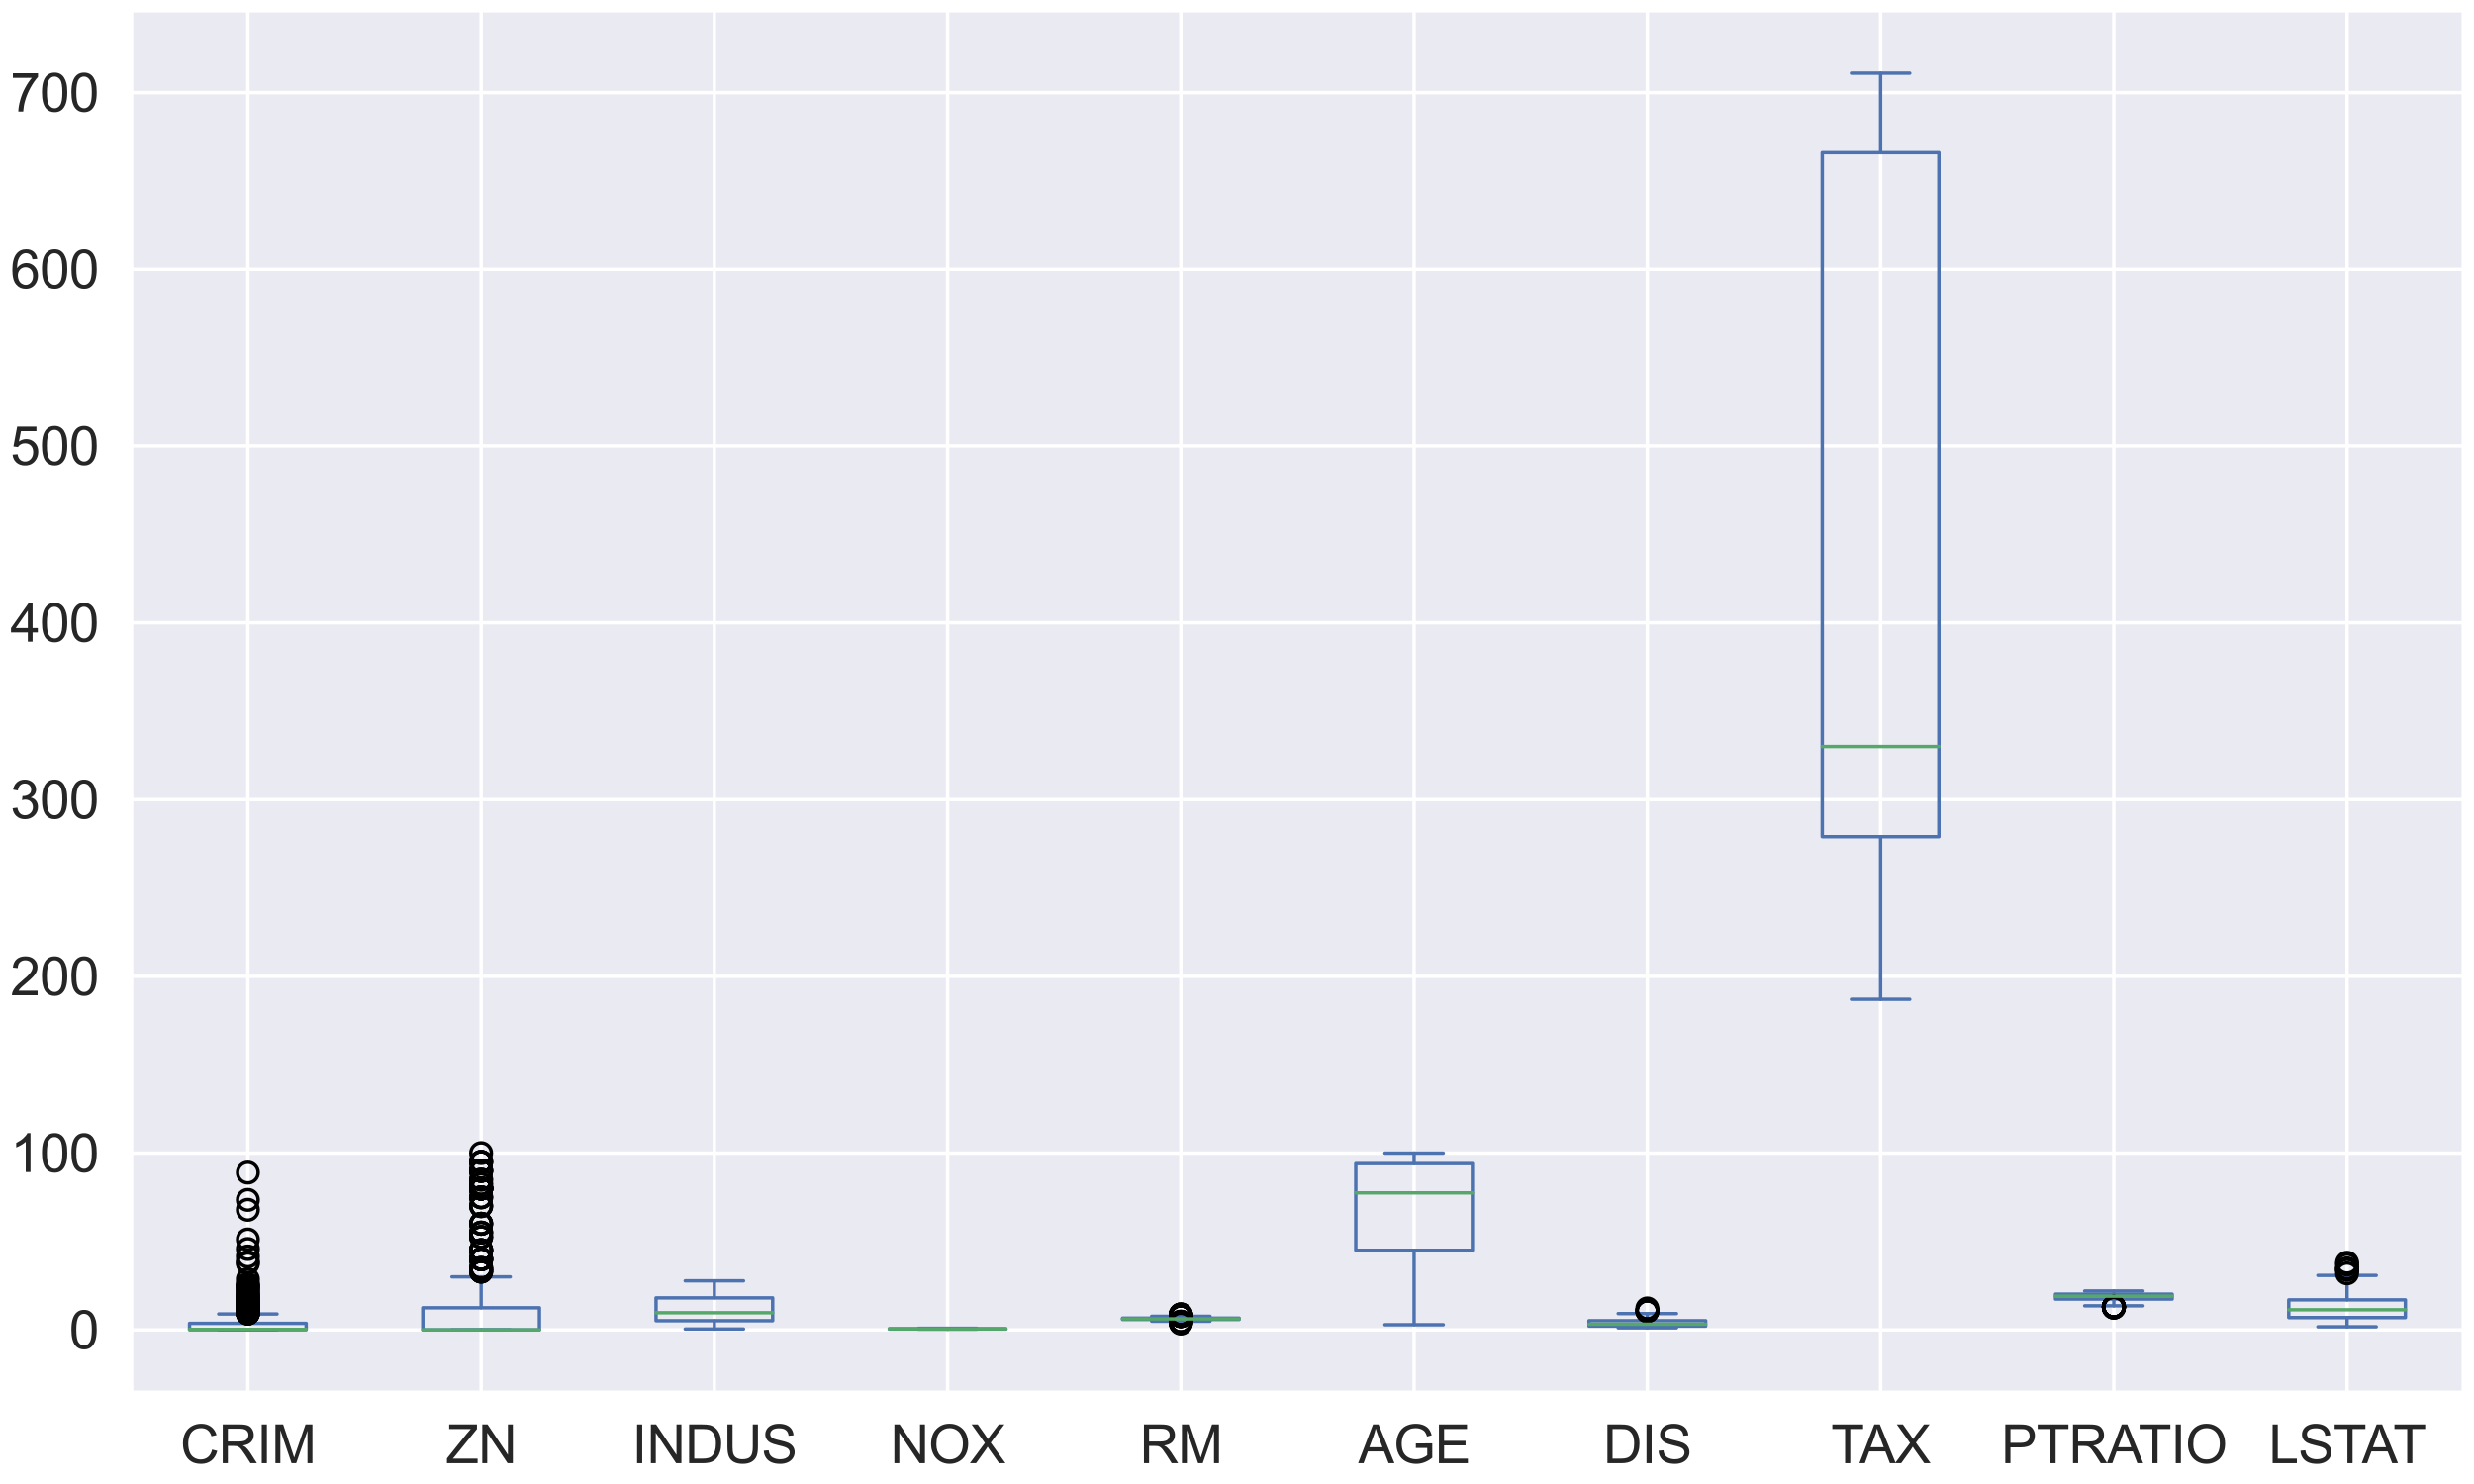 <?xml version="1.0" encoding="utf-8" standalone="no"?>
<!DOCTYPE svg PUBLIC "-//W3C//DTD SVG 1.1//EN"
  "http://www.w3.org/Graphics/SVG/1.1/DTD/svg11.dtd">
<svg height="432pt" version="1.1" viewBox="0 0 720 432" width="720pt" xmlns="http://www.w3.org/2000/svg" xmlns:xlink="http://www.w3.org/1999/xlink">
 <defs>
  <style type="text/css">*{stroke-linecap:butt;stroke-linejoin:round;}</style>
 </defs>
 <g id="figure_1">
  <g id="patch_1">
   <path d="M 0 432 
L 720 432 
L 720 0 
L 0 0 
z
" style="fill:#ffffff;"/>
  </g>
  <g id="axes_1">
   <g id="patch_2">
    <path d="M 38.192 405.416 
L 717 405.416 
L 717 3 
L 38.192 3 
z
" style="fill:#eaeaf2;"/>
   </g>
   <g id="matplotlib.axis_1">
    <g id="xtick_1">
     <g id="line2d_1">
      <path clip-path="url(#p08b1f5f1b5)" d="M 72.132 405.416 
L 72.132 3 
" style="fill:none;stroke:#ffffff;stroke-linecap:round;"/>
     </g>
     <g id="text_1">
      <!-- CRIM -->
      <g style="fill:#262626;" transform="translate(52.457 425.939)scale(0.154 -0.154)">
       <defs>
        <path d="M 3763 1606 
L 4369 1453 
Q 4178 706 3683 314 
Q 3188 -78 2472 -78 
Q 1731 -78 1267 223 
Q 803 525 561 1097 
Q 319 1669 319 2325 
Q 319 3041 592 3573 
Q 866 4106 1370 4382 
Q 1875 4659 2481 4659 
Q 3169 4659 3637 4309 
Q 4106 3959 4291 3325 
L 3694 3184 
Q 3534 3684 3231 3912 
Q 2928 4141 2469 4141 
Q 1941 4141 1586 3887 
Q 1231 3634 1087 3207 
Q 944 2781 944 2328 
Q 944 1744 1114 1308 
Q 1284 872 1643 656 
Q 2003 441 2422 441 
Q 2931 441 3284 734 
Q 3638 1028 3763 1606 
z
" id="ArialMT-43" transform="scale(0.016)"/>
        <path d="M 503 0 
L 503 4581 
L 2534 4581 
Q 3147 4581 3465 4457 
Q 3784 4334 3975 4021 
Q 4166 3709 4166 3331 
Q 4166 2844 3850 2509 
Q 3534 2175 2875 2084 
Q 3116 1969 3241 1856 
Q 3506 1613 3744 1247 
L 4541 0 
L 3778 0 
L 3172 953 
Q 2906 1366 2734 1584 
Q 2563 1803 2427 1890 
Q 2291 1978 2150 2013 
Q 2047 2034 1813 2034 
L 1109 2034 
L 1109 0 
L 503 0 
z
M 1109 2559 
L 2413 2559 
Q 2828 2559 3062 2645 
Q 3297 2731 3419 2920 
Q 3541 3109 3541 3331 
Q 3541 3656 3305 3865 
Q 3069 4075 2559 4075 
L 1109 4075 
L 1109 2559 
z
" id="ArialMT-52" transform="scale(0.016)"/>
        <path d="M 597 0 
L 597 4581 
L 1203 4581 
L 1203 0 
L 597 0 
z
" id="ArialMT-49" transform="scale(0.016)"/>
        <path d="M 475 0 
L 475 4581 
L 1388 4581 
L 2472 1338 
Q 2622 884 2691 659 
Q 2769 909 2934 1394 
L 4031 4581 
L 4847 4581 
L 4847 0 
L 4263 0 
L 4263 3834 
L 2931 0 
L 2384 0 
L 1059 3900 
L 1059 0 
L 475 0 
z
" id="ArialMT-4d" transform="scale(0.016)"/>
       </defs>
       <use xlink:href="#ArialMT-43"/>
       <use x="72.217" xlink:href="#ArialMT-52"/>
       <use x="144.434" xlink:href="#ArialMT-49"/>
       <use x="172.217" xlink:href="#ArialMT-4d"/>
      </g>
     </g>
    </g>
    <g id="xtick_2">
     <g id="line2d_2">
      <path clip-path="url(#p08b1f5f1b5)" d="M 140.013 405.416 
L 140.013 3 
" style="fill:none;stroke:#ffffff;stroke-linecap:round;"/>
     </g>
     <g id="text_2">
      <!-- ZN -->
      <g style="fill:#262626;" transform="translate(129.749 425.939)scale(0.154 -0.154)">
       <defs>
        <path d="M 128 0 
L 128 563 
L 2475 3497 
Q 2725 3809 2950 4041 
L 394 4041 
L 394 4581 
L 3675 4581 
L 3675 4041 
L 1103 863 
L 825 541 
L 3750 541 
L 3750 0 
L 128 0 
z
" id="ArialMT-5a" transform="scale(0.016)"/>
        <path d="M 488 0 
L 488 4581 
L 1109 4581 
L 3516 984 
L 3516 4581 
L 4097 4581 
L 4097 0 
L 3475 0 
L 1069 3600 
L 1069 0 
L 488 0 
z
" id="ArialMT-4e" transform="scale(0.016)"/>
       </defs>
       <use xlink:href="#ArialMT-5a"/>
       <use x="61.084" xlink:href="#ArialMT-4e"/>
      </g>
     </g>
    </g>
    <g id="xtick_3">
     <g id="line2d_3">
      <path clip-path="url(#p08b1f5f1b5)" d="M 207.894 405.416 
L 207.894 3 
" style="fill:none;stroke:#ffffff;stroke-linecap:round;"/>
     </g>
     <g id="text_3">
      <!-- INDUS -->
      <g style="fill:#262626;" transform="translate(183.936 425.939)scale(0.154 -0.154)">
       <defs>
        <path d="M 494 0 
L 494 4581 
L 2072 4581 
Q 2606 4581 2888 4516 
Q 3281 4425 3559 4188 
Q 3922 3881 4101 3404 
Q 4281 2928 4281 2316 
Q 4281 1794 4159 1391 
Q 4038 988 3847 723 
Q 3656 459 3429 307 
Q 3203 156 2883 78 
Q 2563 0 2147 0 
L 494 0 
z
M 1100 541 
L 2078 541 
Q 2531 541 2789 625 
Q 3047 709 3200 863 
Q 3416 1078 3536 1442 
Q 3656 1806 3656 2325 
Q 3656 3044 3420 3430 
Q 3184 3816 2847 3947 
Q 2603 4041 2063 4041 
L 1100 4041 
L 1100 541 
z
" id="ArialMT-44" transform="scale(0.016)"/>
        <path d="M 3500 4581 
L 4106 4581 
L 4106 1934 
Q 4106 1244 3950 837 
Q 3794 431 3386 176 
Q 2978 -78 2316 -78 
Q 1672 -78 1262 144 
Q 853 366 678 786 
Q 503 1206 503 1934 
L 503 4581 
L 1109 4581 
L 1109 1938 
Q 1109 1341 1220 1058 
Q 1331 775 1601 622 
Q 1872 469 2263 469 
Q 2931 469 3215 772 
Q 3500 1075 3500 1938 
L 3500 4581 
z
" id="ArialMT-55" transform="scale(0.016)"/>
        <path d="M 288 1472 
L 859 1522 
Q 900 1178 1048 958 
Q 1197 738 1509 602 
Q 1822 466 2213 466 
Q 2559 466 2825 569 
Q 3091 672 3220 851 
Q 3350 1031 3350 1244 
Q 3350 1459 3225 1620 
Q 3100 1781 2813 1891 
Q 2628 1963 1997 2114 
Q 1366 2266 1113 2400 
Q 784 2572 623 2826 
Q 463 3081 463 3397 
Q 463 3744 659 4045 
Q 856 4347 1234 4503 
Q 1613 4659 2075 4659 
Q 2584 4659 2973 4495 
Q 3363 4331 3572 4012 
Q 3781 3694 3797 3291 
L 3216 3247 
Q 3169 3681 2898 3903 
Q 2628 4125 2100 4125 
Q 1550 4125 1298 3923 
Q 1047 3722 1047 3438 
Q 1047 3191 1225 3031 
Q 1400 2872 2139 2705 
Q 2878 2538 3153 2413 
Q 3553 2228 3743 1945 
Q 3934 1663 3934 1294 
Q 3934 928 3725 604 
Q 3516 281 3123 101 
Q 2731 -78 2241 -78 
Q 1619 -78 1198 103 
Q 778 284 539 648 
Q 300 1013 288 1472 
z
" id="ArialMT-53" transform="scale(0.016)"/>
       </defs>
       <use xlink:href="#ArialMT-49"/>
       <use x="27.783" xlink:href="#ArialMT-4e"/>
       <use x="100" xlink:href="#ArialMT-44"/>
       <use x="172.217" xlink:href="#ArialMT-55"/>
       <use x="244.434" xlink:href="#ArialMT-53"/>
      </g>
     </g>
    </g>
    <g id="xtick_4">
     <g id="line2d_4">
      <path clip-path="url(#p08b1f5f1b5)" d="M 275.775 405.416 
L 275.775 3 
" style="fill:none;stroke:#ffffff;stroke-linecap:round;"/>
     </g>
     <g id="text_4">
      <!-- NOX -->
      <g style="fill:#262626;" transform="translate(259.088 425.939)scale(0.154 -0.154)">
       <defs>
        <path d="M 309 2231 
Q 309 3372 921 4017 
Q 1534 4663 2503 4663 
Q 3138 4663 3647 4359 
Q 4156 4056 4423 3514 
Q 4691 2972 4691 2284 
Q 4691 1588 4409 1038 
Q 4128 488 3612 205 
Q 3097 -78 2500 -78 
Q 1853 -78 1343 234 
Q 834 547 571 1087 
Q 309 1628 309 2231 
z
M 934 2222 
Q 934 1394 1379 917 
Q 1825 441 2497 441 
Q 3181 441 3623 922 
Q 4066 1403 4066 2288 
Q 4066 2847 3877 3264 
Q 3688 3681 3323 3911 
Q 2959 4141 2506 4141 
Q 1863 4141 1398 3698 
Q 934 3256 934 2222 
z
" id="ArialMT-4f" transform="scale(0.016)"/>
        <path d="M 28 0 
L 1800 2388 
L 238 4581 
L 959 4581 
L 1791 3406 
Q 2050 3041 2159 2844 
Q 2313 3094 2522 3366 
L 3444 4581 
L 4103 4581 
L 2494 2422 
L 4228 0 
L 3478 0 
L 2325 1634 
Q 2228 1775 2125 1941 
Q 1972 1691 1906 1597 
L 756 0 
L 28 0 
z
" id="ArialMT-58" transform="scale(0.016)"/>
       </defs>
       <use xlink:href="#ArialMT-4e"/>
       <use x="72.217" xlink:href="#ArialMT-4f"/>
       <use x="150" xlink:href="#ArialMT-58"/>
      </g>
     </g>
    </g>
    <g id="xtick_5">
     <g id="line2d_5">
      <path clip-path="url(#p08b1f5f1b5)" d="M 343.655 405.416 
L 343.655 3 
" style="fill:none;stroke:#ffffff;stroke-linecap:round;"/>
     </g>
     <g id="text_5">
      <!-- RM -->
      <g style="fill:#262626;" transform="translate(331.681 425.939)scale(0.154 -0.154)">
       <use xlink:href="#ArialMT-52"/>
       <use x="72.217" xlink:href="#ArialMT-4d"/>
      </g>
     </g>
    </g>
    <g id="xtick_6">
     <g id="line2d_6">
      <path clip-path="url(#p08b1f5f1b5)" d="M 411.536 405.416 
L 411.536 3 
" style="fill:none;stroke:#ffffff;stroke-linecap:round;"/>
     </g>
     <g id="text_6">
      <!-- AGE -->
      <g style="fill:#262626;" transform="translate(395.275 425.939)scale(0.154 -0.154)">
       <defs>
        <path d="M -9 0 
L 1750 4581 
L 2403 4581 
L 4278 0 
L 3588 0 
L 3053 1388 
L 1138 1388 
L 634 0 
L -9 0 
z
M 1313 1881 
L 2866 1881 
L 2388 3150 
Q 2169 3728 2063 4100 
Q 1975 3659 1816 3225 
L 1313 1881 
z
" id="ArialMT-41" transform="scale(0.016)"/>
        <path d="M 2638 1797 
L 2638 2334 
L 4578 2338 
L 4578 638 
Q 4131 281 3656 101 
Q 3181 -78 2681 -78 
Q 2006 -78 1454 211 
Q 903 500 622 1047 
Q 341 1594 341 2269 
Q 341 2938 620 3517 
Q 900 4097 1425 4378 
Q 1950 4659 2634 4659 
Q 3131 4659 3532 4498 
Q 3934 4338 4162 4050 
Q 4391 3763 4509 3300 
L 3963 3150 
Q 3859 3500 3706 3700 
Q 3553 3900 3268 4020 
Q 2984 4141 2638 4141 
Q 2222 4141 1919 4014 
Q 1616 3888 1430 3681 
Q 1244 3475 1141 3228 
Q 966 2803 966 2306 
Q 966 1694 1177 1281 
Q 1388 869 1791 669 
Q 2194 469 2647 469 
Q 3041 469 3416 620 
Q 3791 772 3984 944 
L 3984 1797 
L 2638 1797 
z
" id="ArialMT-47" transform="scale(0.016)"/>
        <path d="M 506 0 
L 506 4581 
L 3819 4581 
L 3819 4041 
L 1113 4041 
L 1113 2638 
L 3647 2638 
L 3647 2100 
L 1113 2100 
L 1113 541 
L 3925 541 
L 3925 0 
L 506 0 
z
" id="ArialMT-45" transform="scale(0.016)"/>
       </defs>
       <use xlink:href="#ArialMT-41"/>
       <use x="66.699" xlink:href="#ArialMT-47"/>
       <use x="144.482" xlink:href="#ArialMT-45"/>
      </g>
     </g>
    </g>
    <g id="xtick_7">
     <g id="line2d_7">
      <path clip-path="url(#p08b1f5f1b5)" d="M 479.417 405.416 
L 479.417 3 
" style="fill:none;stroke:#ffffff;stroke-linecap:round;"/>
     </g>
     <g id="text_7">
      <!-- DIS -->
      <g style="fill:#262626;" transform="translate(466.581 425.939)scale(0.154 -0.154)">
       <use xlink:href="#ArialMT-44"/>
       <use x="72.217" xlink:href="#ArialMT-49"/>
       <use x="100" xlink:href="#ArialMT-53"/>
      </g>
     </g>
    </g>
    <g id="xtick_8">
     <g id="line2d_8">
      <path clip-path="url(#p08b1f5f1b5)" d="M 547.298 405.416 
L 547.298 3 
" style="fill:none;stroke:#ffffff;stroke-linecap:round;"/>
     </g>
     <g id="text_8">
      <!-- TAX -->
      <g style="fill:#262626;" transform="translate(532.89 425.939)scale(0.154 -0.154)">
       <defs>
        <path d="M 1659 0 
L 1659 4041 
L 150 4041 
L 150 4581 
L 3781 4581 
L 3781 4041 
L 2266 4041 
L 2266 0 
L 1659 0 
z
" id="ArialMT-54" transform="scale(0.016)"/>
       </defs>
       <use xlink:href="#ArialMT-54"/>
       <use x="53.709" xlink:href="#ArialMT-41"/>
       <use x="120.408" xlink:href="#ArialMT-58"/>
      </g>
     </g>
    </g>
    <g id="xtick_9">
     <g id="line2d_9">
      <path clip-path="url(#p08b1f5f1b5)" d="M 615.179 405.416 
L 615.179 3 
" style="fill:none;stroke:#ffffff;stroke-linecap:round;"/>
     </g>
     <g id="text_9">
      <!-- PTRATIO -->
      <g style="fill:#262626;" transform="translate(582.379 425.939)scale(0.154 -0.154)">
       <defs>
        <path d="M 494 0 
L 494 4581 
L 2222 4581 
Q 2678 4581 2919 4538 
Q 3256 4481 3484 4323 
Q 3713 4166 3852 3881 
Q 3991 3597 3991 3256 
Q 3991 2672 3619 2267 
Q 3247 1863 2275 1863 
L 1100 1863 
L 1100 0 
L 494 0 
z
M 1100 2403 
L 2284 2403 
Q 2872 2403 3119 2622 
Q 3366 2841 3366 3238 
Q 3366 3525 3220 3729 
Q 3075 3934 2838 4000 
Q 2684 4041 2272 4041 
L 1100 4041 
L 1100 2403 
z
" id="ArialMT-50" transform="scale(0.016)"/>
       </defs>
       <use xlink:href="#ArialMT-50"/>
       <use x="66.699" xlink:href="#ArialMT-54"/>
       <use x="127.783" xlink:href="#ArialMT-52"/>
       <use x="200" xlink:href="#ArialMT-41"/>
       <use x="259.324" xlink:href="#ArialMT-54"/>
       <use x="320.408" xlink:href="#ArialMT-49"/>
       <use x="348.191" xlink:href="#ArialMT-4f"/>
      </g>
     </g>
    </g>
    <g id="xtick_10">
     <g id="line2d_10">
      <path clip-path="url(#p08b1f5f1b5)" d="M 683.059 405.416 
L 683.059 3 
" style="fill:none;stroke:#ffffff;stroke-linecap:round;"/>
     </g>
     <g id="text_10">
      <!-- LSTAT -->
      <g style="fill:#262626;" transform="translate(660.235 425.939)scale(0.154 -0.154)">
       <defs>
        <path d="M 469 0 
L 469 4581 
L 1075 4581 
L 1075 541 
L 3331 541 
L 3331 0 
L 469 0 
z
" id="ArialMT-4c" transform="scale(0.016)"/>
       </defs>
       <use xlink:href="#ArialMT-4c"/>
       <use x="55.615" xlink:href="#ArialMT-53"/>
       <use x="122.314" xlink:href="#ArialMT-54"/>
       <use x="176.023" xlink:href="#ArialMT-41"/>
       <use x="235.348" xlink:href="#ArialMT-54"/>
      </g>
     </g>
    </g>
   </g>
   <g id="matplotlib.axis_2">
    <g id="ytick_1">
     <g id="line2d_11">
      <path clip-path="url(#p08b1f5f1b5)" d="M 38.192 387.124 
L 717 387.124 
" style="fill:none;stroke:#ffffff;stroke-linecap:round;"/>
     </g>
     <g id="text_11">
      <!-- 0 -->
      <g style="fill:#262626;" transform="translate(20.128 392.636)scale(0.154 -0.154)">
       <defs>
        <path d="M 266 2259 
Q 266 3072 433 3567 
Q 600 4063 929 4331 
Q 1259 4600 1759 4600 
Q 2128 4600 2406 4451 
Q 2684 4303 2865 4023 
Q 3047 3744 3150 3342 
Q 3253 2941 3253 2259 
Q 3253 1453 3087 958 
Q 2922 463 2592 192 
Q 2263 -78 1759 -78 
Q 1097 -78 719 397 
Q 266 969 266 2259 
z
M 844 2259 
Q 844 1131 1108 757 
Q 1372 384 1759 384 
Q 2147 384 2411 759 
Q 2675 1134 2675 2259 
Q 2675 3391 2411 3762 
Q 2147 4134 1753 4134 
Q 1366 4134 1134 3806 
Q 844 3388 844 2259 
z
" id="ArialMT-30" transform="scale(0.016)"/>
       </defs>
       <use xlink:href="#ArialMT-30"/>
      </g>
     </g>
    </g>
    <g id="ytick_2">
     <g id="line2d_12">
      <path clip-path="url(#p08b1f5f1b5)" d="M 38.192 335.671 
L 717 335.671 
" style="fill:none;stroke:#ffffff;stroke-linecap:round;"/>
     </g>
     <g id="text_12">
      <!-- 100 -->
      <g style="fill:#262626;" transform="translate(3 341.183)scale(0.154 -0.154)">
       <defs>
        <path d="M 2384 0 
L 1822 0 
L 1822 3584 
Q 1619 3391 1289 3197 
Q 959 3003 697 2906 
L 697 3450 
Q 1169 3672 1522 3987 
Q 1875 4303 2022 4600 
L 2384 4600 
L 2384 0 
z
" id="ArialMT-31" transform="scale(0.016)"/>
       </defs>
       <use xlink:href="#ArialMT-31"/>
       <use x="55.615" xlink:href="#ArialMT-30"/>
       <use x="111.23" xlink:href="#ArialMT-30"/>
      </g>
     </g>
    </g>
    <g id="ytick_3">
     <g id="line2d_13">
      <path clip-path="url(#p08b1f5f1b5)" d="M 38.192 284.218 
L 717 284.218 
" style="fill:none;stroke:#ffffff;stroke-linecap:round;"/>
     </g>
     <g id="text_13">
      <!-- 200 -->
      <g style="fill:#262626;" transform="translate(3 289.729)scale(0.154 -0.154)">
       <defs>
        <path d="M 3222 541 
L 3222 0 
L 194 0 
Q 188 203 259 391 
Q 375 700 629 1000 
Q 884 1300 1366 1694 
Q 2113 2306 2375 2664 
Q 2638 3022 2638 3341 
Q 2638 3675 2398 3904 
Q 2159 4134 1775 4134 
Q 1369 4134 1125 3890 
Q 881 3647 878 3216 
L 300 3275 
Q 359 3922 746 4261 
Q 1134 4600 1788 4600 
Q 2447 4600 2831 4234 
Q 3216 3869 3216 3328 
Q 3216 3053 3103 2787 
Q 2991 2522 2730 2228 
Q 2469 1934 1863 1422 
Q 1356 997 1212 845 
Q 1069 694 975 541 
L 3222 541 
z
" id="ArialMT-32" transform="scale(0.016)"/>
       </defs>
       <use xlink:href="#ArialMT-32"/>
       <use x="55.615" xlink:href="#ArialMT-30"/>
       <use x="111.23" xlink:href="#ArialMT-30"/>
      </g>
     </g>
    </g>
    <g id="ytick_4">
     <g id="line2d_14">
      <path clip-path="url(#p08b1f5f1b5)" d="M 38.192 232.765 
L 717 232.765 
" style="fill:none;stroke:#ffffff;stroke-linecap:round;"/>
     </g>
     <g id="text_14">
      <!-- 300 -->
      <g style="fill:#262626;" transform="translate(3 238.276)scale(0.154 -0.154)">
       <defs>
        <path d="M 269 1209 
L 831 1284 
Q 928 806 1161 595 
Q 1394 384 1728 384 
Q 2125 384 2398 659 
Q 2672 934 2672 1341 
Q 2672 1728 2419 1979 
Q 2166 2231 1775 2231 
Q 1616 2231 1378 2169 
L 1441 2663 
Q 1497 2656 1531 2656 
Q 1891 2656 2178 2843 
Q 2466 3031 2466 3422 
Q 2466 3731 2256 3934 
Q 2047 4138 1716 4138 
Q 1388 4138 1169 3931 
Q 950 3725 888 3313 
L 325 3413 
Q 428 3978 793 4289 
Q 1159 4600 1703 4600 
Q 2078 4600 2393 4439 
Q 2709 4278 2876 4000 
Q 3044 3722 3044 3409 
Q 3044 3113 2884 2869 
Q 2725 2625 2413 2481 
Q 2819 2388 3044 2092 
Q 3269 1797 3269 1353 
Q 3269 753 2831 336 
Q 2394 -81 1725 -81 
Q 1122 -81 723 278 
Q 325 638 269 1209 
z
" id="ArialMT-33" transform="scale(0.016)"/>
       </defs>
       <use xlink:href="#ArialMT-33"/>
       <use x="55.615" xlink:href="#ArialMT-30"/>
       <use x="111.23" xlink:href="#ArialMT-30"/>
      </g>
     </g>
    </g>
    <g id="ytick_5">
     <g id="line2d_15">
      <path clip-path="url(#p08b1f5f1b5)" d="M 38.192 181.311 
L 717 181.311 
" style="fill:none;stroke:#ffffff;stroke-linecap:round;"/>
     </g>
     <g id="text_15">
      <!-- 400 -->
      <g style="fill:#262626;" transform="translate(3 186.823)scale(0.154 -0.154)">
       <defs>
        <path d="M 2069 0 
L 2069 1097 
L 81 1097 
L 81 1613 
L 2172 4581 
L 2631 4581 
L 2631 1613 
L 3250 1613 
L 3250 1097 
L 2631 1097 
L 2631 0 
L 2069 0 
z
M 2069 1613 
L 2069 3678 
L 634 1613 
L 2069 1613 
z
" id="ArialMT-34" transform="scale(0.016)"/>
       </defs>
       <use xlink:href="#ArialMT-34"/>
       <use x="55.615" xlink:href="#ArialMT-30"/>
       <use x="111.23" xlink:href="#ArialMT-30"/>
      </g>
     </g>
    </g>
    <g id="ytick_6">
     <g id="line2d_16">
      <path clip-path="url(#p08b1f5f1b5)" d="M 38.192 129.858 
L 717 129.858 
" style="fill:none;stroke:#ffffff;stroke-linecap:round;"/>
     </g>
     <g id="text_16">
      <!-- 500 -->
      <g style="fill:#262626;" transform="translate(3 135.37)scale(0.154 -0.154)">
       <defs>
        <path d="M 266 1200 
L 856 1250 
Q 922 819 1161 601 
Q 1400 384 1738 384 
Q 2144 384 2425 690 
Q 2706 997 2706 1503 
Q 2706 1984 2436 2262 
Q 2166 2541 1728 2541 
Q 1456 2541 1237 2417 
Q 1019 2294 894 2097 
L 366 2166 
L 809 4519 
L 3088 4519 
L 3088 3981 
L 1259 3981 
L 1013 2750 
Q 1425 3038 1878 3038 
Q 2478 3038 2890 2622 
Q 3303 2206 3303 1553 
Q 3303 931 2941 478 
Q 2500 -78 1738 -78 
Q 1113 -78 717 272 
Q 322 622 266 1200 
z
" id="ArialMT-35" transform="scale(0.016)"/>
       </defs>
       <use xlink:href="#ArialMT-35"/>
       <use x="55.615" xlink:href="#ArialMT-30"/>
       <use x="111.23" xlink:href="#ArialMT-30"/>
      </g>
     </g>
    </g>
    <g id="ytick_7">
     <g id="line2d_17">
      <path clip-path="url(#p08b1f5f1b5)" d="M 38.192 78.405 
L 717 78.405 
" style="fill:none;stroke:#ffffff;stroke-linecap:round;"/>
     </g>
     <g id="text_17">
      <!-- 600 -->
      <g style="fill:#262626;" transform="translate(3 83.916)scale(0.154 -0.154)">
       <defs>
        <path d="M 3184 3459 
L 2625 3416 
Q 2550 3747 2413 3897 
Q 2184 4138 1850 4138 
Q 1581 4138 1378 3988 
Q 1113 3794 959 3422 
Q 806 3050 800 2363 
Q 1003 2672 1297 2822 
Q 1591 2972 1913 2972 
Q 2475 2972 2870 2558 
Q 3266 2144 3266 1488 
Q 3266 1056 3080 686 
Q 2894 316 2569 119 
Q 2244 -78 1831 -78 
Q 1128 -78 684 439 
Q 241 956 241 2144 
Q 241 3472 731 4075 
Q 1159 4600 1884 4600 
Q 2425 4600 2770 4297 
Q 3116 3994 3184 3459 
z
M 888 1484 
Q 888 1194 1011 928 
Q 1134 663 1356 523 
Q 1578 384 1822 384 
Q 2178 384 2434 671 
Q 2691 959 2691 1453 
Q 2691 1928 2437 2201 
Q 2184 2475 1800 2475 
Q 1419 2475 1153 2201 
Q 888 1928 888 1484 
z
" id="ArialMT-36" transform="scale(0.016)"/>
       </defs>
       <use xlink:href="#ArialMT-36"/>
       <use x="55.615" xlink:href="#ArialMT-30"/>
       <use x="111.23" xlink:href="#ArialMT-30"/>
      </g>
     </g>
    </g>
    <g id="ytick_8">
     <g id="line2d_18">
      <path clip-path="url(#p08b1f5f1b5)" d="M 38.192 26.952 
L 717 26.952 
" style="fill:none;stroke:#ffffff;stroke-linecap:round;"/>
     </g>
     <g id="text_18">
      <!-- 700 -->
      <g style="fill:#262626;" transform="translate(3 32.463)scale(0.154 -0.154)">
       <defs>
        <path d="M 303 3981 
L 303 4522 
L 3269 4522 
L 3269 4084 
Q 2831 3619 2401 2847 
Q 1972 2075 1738 1259 
Q 1569 684 1522 0 
L 944 0 
Q 953 541 1156 1306 
Q 1359 2072 1739 2783 
Q 2119 3494 2547 3981 
L 303 3981 
z
" id="ArialMT-37" transform="scale(0.016)"/>
       </defs>
       <use xlink:href="#ArialMT-37"/>
       <use x="55.615" xlink:href="#ArialMT-30"/>
       <use x="111.23" xlink:href="#ArialMT-30"/>
      </g>
     </g>
    </g>
   </g>
   <g id="line2d_19">
    <path clip-path="url(#p08b1f5f1b5)" d="M 55.162 387.082 
L 89.102 387.082 
L 89.102 385.232 
L 55.162 385.232 
L 55.162 387.082 
" style="fill:none;stroke:#4c72b0;stroke-linecap:round;"/>
   </g>
   <g id="line2d_20">
    <path clip-path="url(#p08b1f5f1b5)" d="M 72.132 387.082 
L 72.132 387.121 
" style="fill:none;stroke:#4c72b0;stroke-linecap:round;"/>
   </g>
   <g id="line2d_21">
    <path clip-path="url(#p08b1f5f1b5)" d="M 72.132 385.232 
L 72.132 382.502 
" style="fill:none;stroke:#4c72b0;stroke-linecap:round;"/>
   </g>
   <g id="line2d_22">
    <path clip-path="url(#p08b1f5f1b5)" d="M 63.647 387.121 
L 80.617 387.121 
" style="fill:none;stroke:#4c72b0;stroke-linecap:round;"/>
   </g>
   <g id="line2d_23">
    <path clip-path="url(#p08b1f5f1b5)" d="M 63.647 382.502 
L 80.617 382.502 
" style="fill:none;stroke:#4c72b0;stroke-linecap:round;"/>
   </g>
   <g id="line2d_24">
    <defs>
     <path d="M 0 3 
C 0.796 3 1.559 2.684 2.121 2.121 
C 2.684 1.559 3 0.796 3 0 
C 3 -0.796 2.684 -1.559 2.121 -2.121 
C 1.559 -2.684 0.796 -3 0 -3 
C -0.796 -3 -1.559 -2.684 -2.121 -2.121 
C -2.684 -1.559 -3 -0.796 -3 0 
C -3 0.796 -2.684 1.559 -2.121 2.121 
C -1.559 2.684 -0.796 3 0 3 
z
" id="m1271cd00d8" style="stroke:#000000;"/>
    </defs>
    <g clip-path="url(#p08b1f5f1b5)">
     <use style="fill-opacity:0;stroke:#000000;" x="72.132" xlink:href="#m1271cd00d8" y="380.167"/>
     <use style="fill-opacity:0;stroke:#000000;" x="72.132" xlink:href="#m1271cd00d8" y="382.374"/>
     <use style="fill-opacity:0;stroke:#000000;" x="72.132" xlink:href="#m1271cd00d8" y="381.409"/>
     <use style="fill-opacity:0;stroke:#000000;" x="72.132" xlink:href="#m1271cd00d8" y="377.606"/>
     <use style="fill-opacity:0;stroke:#000000;" x="72.132" xlink:href="#m1271cd00d8" y="377.035"/>
     <use style="fill-opacity:0;stroke:#000000;" x="72.132" xlink:href="#m1271cd00d8" y="379.258"/>
     <use style="fill-opacity:0;stroke:#000000;" x="72.132" xlink:href="#m1271cd00d8" y="382.07"/>
     <use style="fill-opacity:0;stroke:#000000;" x="72.132" xlink:href="#m1271cd00d8" y="374.957"/>
     <use style="fill-opacity:0;stroke:#000000;" x="72.132" xlink:href="#m1271cd00d8" y="377.931"/>
     <use style="fill-opacity:0;stroke:#000000;" x="72.132" xlink:href="#m1271cd00d8" y="341.343"/>
     <use style="fill-opacity:0;stroke:#000000;" x="72.132" xlink:href="#m1271cd00d8" y="378.956"/>
     <use style="fill-opacity:0;stroke:#000000;" x="72.132" xlink:href="#m1271cd00d8" y="382.397"/>
     <use style="fill-opacity:0;stroke:#000000;" x="72.132" xlink:href="#m1271cd00d8" y="376.79"/>
     <use style="fill-opacity:0;stroke:#000000;" x="72.132" xlink:href="#m1271cd00d8" y="378.474"/>
     <use style="fill-opacity:0;stroke:#000000;" x="72.132" xlink:href="#m1271cd00d8" y="374.573"/>
     <use style="fill-opacity:0;stroke:#000000;" x="72.132" xlink:href="#m1271cd00d8" y="375.497"/>
     <use style="fill-opacity:0;stroke:#000000;" x="72.132" xlink:href="#m1271cd00d8" y="379.749"/>
     <use style="fill-opacity:0;stroke:#000000;" x="72.132" xlink:href="#m1271cd00d8" y="381.167"/>
     <use style="fill-opacity:0;stroke:#000000;" x="72.132" xlink:href="#m1271cd00d8" y="380.25"/>
     <use style="fill-opacity:0;stroke:#000000;" x="72.132" xlink:href="#m1271cd00d8" y="367.391"/>
     <use style="fill-opacity:0;stroke:#000000;" x="72.132" xlink:href="#m1271cd00d8" y="382.022"/>
     <use style="fill-opacity:0;stroke:#000000;" x="72.132" xlink:href="#m1271cd00d8" y="374.237"/>
     <use style="fill-opacity:0;stroke:#000000;" x="72.132" xlink:href="#m1271cd00d8" y="379.799"/>
     <use style="fill-opacity:0;stroke:#000000;" x="72.132" xlink:href="#m1271cd00d8" y="382.187"/>
     <use style="fill-opacity:0;stroke:#000000;" x="72.132" xlink:href="#m1271cd00d8" y="374.363"/>
     <use style="fill-opacity:0;stroke:#000000;" x="72.132" xlink:href="#m1271cd00d8" y="365.756"/>
     <use style="fill-opacity:0;stroke:#000000;" x="72.132" xlink:href="#m1271cd00d8" y="352.177"/>
     <use style="fill-opacity:0;stroke:#000000;" x="72.132" xlink:href="#m1271cd00d8" y="376.465"/>
     <use style="fill-opacity:0;stroke:#000000;" x="72.132" xlink:href="#m1271cd00d8" y="380.975"/>
     <use style="fill-opacity:0;stroke:#000000;" x="72.132" xlink:href="#m1271cd00d8" y="379.695"/>
     <use style="fill-opacity:0;stroke:#000000;" x="72.132" xlink:href="#m1271cd00d8" y="360.813"/>
     <use style="fill-opacity:0;stroke:#000000;" x="72.132" xlink:href="#m1271cd00d8" y="379.895"/>
     <use style="fill-opacity:0;stroke:#000000;" x="72.132" xlink:href="#m1271cd00d8" y="377.445"/>
     <use style="fill-opacity:0;stroke:#000000;" x="72.132" xlink:href="#m1271cd00d8" y="372.38"/>
     <use style="fill-opacity:0;stroke:#000000;" x="72.132" xlink:href="#m1271cd00d8" y="363.587"/>
     <use style="fill-opacity:0;stroke:#000000;" x="72.132" xlink:href="#m1271cd00d8" y="377.819"/>
     <use style="fill-opacity:0;stroke:#000000;" x="72.132" xlink:href="#m1271cd00d8" y="381.55"/>
     <use style="fill-opacity:0;stroke:#000000;" x="72.132" xlink:href="#m1271cd00d8" y="373.777"/>
     <use style="fill-opacity:0;stroke:#000000;" x="72.132" xlink:href="#m1271cd00d8" y="349.289"/>
     <use style="fill-opacity:0;stroke:#000000;" x="72.132" xlink:href="#m1271cd00d8" y="381.047"/>
     <use style="fill-opacity:0;stroke:#000000;" x="72.132" xlink:href="#m1271cd00d8" y="381.42"/>
     <use style="fill-opacity:0;stroke:#000000;" x="72.132" xlink:href="#m1271cd00d8" y="380.925"/>
     <use style="fill-opacity:0;stroke:#000000;" x="72.132" xlink:href="#m1271cd00d8" y="378.964"/>
     <use style="fill-opacity:0;stroke:#000000;" x="72.132" xlink:href="#m1271cd00d8" y="380.823"/>
     <use style="fill-opacity:0;stroke:#000000;" x="72.132" xlink:href="#m1271cd00d8" y="367.746"/>
     <use style="fill-opacity:0;stroke:#000000;" x="72.132" xlink:href="#m1271cd00d8" y="382.319"/>
     <use style="fill-opacity:0;stroke:#000000;" x="72.132" xlink:href="#m1271cd00d8" y="381.947"/>
     <use style="fill-opacity:0;stroke:#000000;" x="72.132" xlink:href="#m1271cd00d8" y="379.965"/>
     <use style="fill-opacity:0;stroke:#000000;" x="72.132" xlink:href="#m1271cd00d8" y="381.382"/>
     <use style="fill-opacity:0;stroke:#000000;" x="72.132" xlink:href="#m1271cd00d8" y="379.704"/>
     <use style="fill-opacity:0;stroke:#000000;" x="72.132" xlink:href="#m1271cd00d8" y="379.315"/>
     <use style="fill-opacity:0;stroke:#000000;" x="72.132" xlink:href="#m1271cd00d8" y="380.087"/>
     <use style="fill-opacity:0;stroke:#000000;" x="72.132" xlink:href="#m1271cd00d8" y="382.293"/>
     <use style="fill-opacity:0;stroke:#000000;" x="72.132" xlink:href="#m1271cd00d8" y="375.778"/>
     <use style="fill-opacity:0;stroke:#000000;" x="72.132" xlink:href="#m1271cd00d8" y="382.121"/>
     <use style="fill-opacity:0;stroke:#000000;" x="72.132" xlink:href="#m1271cd00d8" y="381.996"/>
     <use style="fill-opacity:0;stroke:#000000;" x="72.132" xlink:href="#m1271cd00d8" y="380.537"/>
     <use style="fill-opacity:0;stroke:#000000;" x="72.132" xlink:href="#m1271cd00d8" y="381.633"/>
     <use style="fill-opacity:0;stroke:#000000;" x="72.132" xlink:href="#m1271cd00d8" y="382.018"/>
     <use style="fill-opacity:0;stroke:#000000;" x="72.132" xlink:href="#m1271cd00d8" y="382.324"/>
     <use style="fill-opacity:0;stroke:#000000;" x="72.132" xlink:href="#m1271cd00d8" y="382.229"/>
     <use style="fill-opacity:0;stroke:#000000;" x="72.132" xlink:href="#m1271cd00d8" y="379.11"/>
     <use style="fill-opacity:0;stroke:#000000;" x="72.132" xlink:href="#m1271cd00d8" y="380.397"/>
     <use style="fill-opacity:0;stroke:#000000;" x="72.132" xlink:href="#m1271cd00d8" y="379.394"/>
     <use style="fill-opacity:0;stroke:#000000;" x="72.132" xlink:href="#m1271cd00d8" y="381.859"/>
     <use style="fill-opacity:0;stroke:#000000;" x="72.132" xlink:href="#m1271cd00d8" y="379.749"/>
    </g>
   </g>
   <g id="line2d_25">
    <path clip-path="url(#p08b1f5f1b5)" d="M 123.043 387.124 
L 156.983 387.124 
L 156.983 380.693 
L 123.043 380.693 
L 123.043 387.124 
" style="fill:none;stroke:#4c72b0;stroke-linecap:round;"/>
   </g>
   <g id="line2d_26">
    <path clip-path="url(#p08b1f5f1b5)" d="M 140.013 387.124 
L 140.013 387.124 
" style="fill:none;stroke:#4c72b0;stroke-linecap:round;"/>
   </g>
   <g id="line2d_27">
    <path clip-path="url(#p08b1f5f1b5)" d="M 140.013 380.693 
L 140.013 371.688 
" style="fill:none;stroke:#4c72b0;stroke-linecap:round;"/>
   </g>
   <g id="line2d_28">
    <path clip-path="url(#p08b1f5f1b5)" d="M 131.528 387.124 
L 148.498 387.124 
" style="fill:none;stroke:#4c72b0;stroke-linecap:round;"/>
   </g>
   <g id="line2d_29">
    <path clip-path="url(#p08b1f5f1b5)" d="M 131.528 371.688 
L 148.498 371.688 
" style="fill:none;stroke:#4c72b0;stroke-linecap:round;"/>
   </g>
   <g id="line2d_30">
    <g clip-path="url(#p08b1f5f1b5)">
     <use style="fill-opacity:0;stroke:#000000;" x="140.013" xlink:href="#m1271cd00d8" y="348.534"/>
     <use style="fill-opacity:0;stroke:#000000;" x="140.013" xlink:href="#m1271cd00d8" y="348.534"/>
     <use style="fill-opacity:0;stroke:#000000;" x="140.013" xlink:href="#m1271cd00d8" y="348.534"/>
     <use style="fill-opacity:0;stroke:#000000;" x="140.013" xlink:href="#m1271cd00d8" y="340.816"/>
     <use style="fill-opacity:0;stroke:#000000;" x="140.013" xlink:href="#m1271cd00d8" y="343.389"/>
     <use style="fill-opacity:0;stroke:#000000;" x="140.013" xlink:href="#m1271cd00d8" y="335.671"/>
     <use style="fill-opacity:0;stroke:#000000;" x="140.013" xlink:href="#m1271cd00d8" y="345.962"/>
     <use style="fill-opacity:0;stroke:#000000;" x="140.013" xlink:href="#m1271cd00d8" y="345.962"/>
     <use style="fill-opacity:0;stroke:#000000;" x="140.013" xlink:href="#m1271cd00d8" y="363.97"/>
     <use style="fill-opacity:0;stroke:#000000;" x="140.013" xlink:href="#m1271cd00d8" y="363.97"/>
     <use style="fill-opacity:0;stroke:#000000;" x="140.013" xlink:href="#m1271cd00d8" y="363.97"/>
     <use style="fill-opacity:0;stroke:#000000;" x="140.013" xlink:href="#m1271cd00d8" y="363.97"/>
     <use style="fill-opacity:0;stroke:#000000;" x="140.013" xlink:href="#m1271cd00d8" y="363.97"/>
     <use style="fill-opacity:0;stroke:#000000;" x="140.013" xlink:href="#m1271cd00d8" y="363.97"/>
     <use style="fill-opacity:0;stroke:#000000;" x="140.013" xlink:href="#m1271cd00d8" y="356.252"/>
     <use style="fill-opacity:0;stroke:#000000;" x="140.013" xlink:href="#m1271cd00d8" y="356.252"/>
     <use style="fill-opacity:0;stroke:#000000;" x="140.013" xlink:href="#m1271cd00d8" y="345.962"/>
     <use style="fill-opacity:0;stroke:#000000;" x="140.013" xlink:href="#m1271cd00d8" y="345.962"/>
     <use style="fill-opacity:0;stroke:#000000;" x="140.013" xlink:href="#m1271cd00d8" y="345.962"/>
     <use style="fill-opacity:0;stroke:#000000;" x="140.013" xlink:href="#m1271cd00d8" y="345.962"/>
     <use style="fill-opacity:0;stroke:#000000;" x="140.013" xlink:href="#m1271cd00d8" y="338.244"/>
     <use style="fill-opacity:0;stroke:#000000;" x="140.013" xlink:href="#m1271cd00d8" y="338.244"/>
     <use style="fill-opacity:0;stroke:#000000;" x="140.013" xlink:href="#m1271cd00d8" y="344.675"/>
     <use style="fill-opacity:0;stroke:#000000;" x="140.013" xlink:href="#m1271cd00d8" y="344.675"/>
     <use style="fill-opacity:0;stroke:#000000;" x="140.013" xlink:href="#m1271cd00d8" y="338.244"/>
     <use style="fill-opacity:0;stroke:#000000;" x="140.013" xlink:href="#m1271cd00d8" y="338.244"/>
     <use style="fill-opacity:0;stroke:#000000;" x="140.013" xlink:href="#m1271cd00d8" y="345.962"/>
     <use style="fill-opacity:0;stroke:#000000;" x="140.013" xlink:href="#m1271cd00d8" y="345.962"/>
     <use style="fill-opacity:0;stroke:#000000;" x="140.013" xlink:href="#m1271cd00d8" y="340.816"/>
     <use style="fill-opacity:0;stroke:#000000;" x="140.013" xlink:href="#m1271cd00d8" y="366.543"/>
     <use style="fill-opacity:0;stroke:#000000;" x="140.013" xlink:href="#m1271cd00d8" y="366.543"/>
     <use style="fill-opacity:0;stroke:#000000;" x="140.013" xlink:href="#m1271cd00d8" y="366.543"/>
     <use style="fill-opacity:0;stroke:#000000;" x="140.013" xlink:href="#m1271cd00d8" y="366.543"/>
     <use style="fill-opacity:0;stroke:#000000;" x="140.013" xlink:href="#m1271cd00d8" y="366.543"/>
     <use style="fill-opacity:0;stroke:#000000;" x="140.013" xlink:href="#m1271cd00d8" y="340.816"/>
     <use style="fill-opacity:0;stroke:#000000;" x="140.013" xlink:href="#m1271cd00d8" y="340.816"/>
     <use style="fill-opacity:0;stroke:#000000;" x="140.013" xlink:href="#m1271cd00d8" y="358.825"/>
     <use style="fill-opacity:0;stroke:#000000;" x="140.013" xlink:href="#m1271cd00d8" y="345.962"/>
     <use style="fill-opacity:0;stroke:#000000;" x="140.013" xlink:href="#m1271cd00d8" y="360.111"/>
     <use style="fill-opacity:0;stroke:#000000;" x="140.013" xlink:href="#m1271cd00d8" y="360.111"/>
     <use style="fill-opacity:0;stroke:#000000;" x="140.013" xlink:href="#m1271cd00d8" y="360.111"/>
     <use style="fill-opacity:0;stroke:#000000;" x="140.013" xlink:href="#m1271cd00d8" y="345.962"/>
     <use style="fill-opacity:0;stroke:#000000;" x="140.013" xlink:href="#m1271cd00d8" y="345.962"/>
     <use style="fill-opacity:0;stroke:#000000;" x="140.013" xlink:href="#m1271cd00d8" y="345.962"/>
     <use style="fill-opacity:0;stroke:#000000;" x="140.013" xlink:href="#m1271cd00d8" y="351.107"/>
     <use style="fill-opacity:0;stroke:#000000;" x="140.013" xlink:href="#m1271cd00d8" y="351.107"/>
     <use style="fill-opacity:0;stroke:#000000;" x="140.013" xlink:href="#m1271cd00d8" y="351.107"/>
     <use style="fill-opacity:0;stroke:#000000;" x="140.013" xlink:href="#m1271cd00d8" y="369.63"/>
     <use style="fill-opacity:0;stroke:#000000;" x="140.013" xlink:href="#m1271cd00d8" y="369.63"/>
     <use style="fill-opacity:0;stroke:#000000;" x="140.013" xlink:href="#m1271cd00d8" y="369.63"/>
     <use style="fill-opacity:0;stroke:#000000;" x="140.013" xlink:href="#m1271cd00d8" y="370.145"/>
     <use style="fill-opacity:0;stroke:#000000;" x="140.013" xlink:href="#m1271cd00d8" y="370.145"/>
     <use style="fill-opacity:0;stroke:#000000;" x="140.013" xlink:href="#m1271cd00d8" y="370.145"/>
     <use style="fill-opacity:0;stroke:#000000;" x="140.013" xlink:href="#m1271cd00d8" y="370.145"/>
     <use style="fill-opacity:0;stroke:#000000;" x="140.013" xlink:href="#m1271cd00d8" y="369.116"/>
     <use style="fill-opacity:0;stroke:#000000;" x="140.013" xlink:href="#m1271cd00d8" y="369.116"/>
     <use style="fill-opacity:0;stroke:#000000;" x="140.013" xlink:href="#m1271cd00d8" y="369.116"/>
     <use style="fill-opacity:0;stroke:#000000;" x="140.013" xlink:href="#m1271cd00d8" y="358.825"/>
     <use style="fill-opacity:0;stroke:#000000;" x="140.013" xlink:href="#m1271cd00d8" y="358.825"/>
     <use style="fill-opacity:0;stroke:#000000;" x="140.013" xlink:href="#m1271cd00d8" y="343.389"/>
     <use style="fill-opacity:0;stroke:#000000;" x="140.013" xlink:href="#m1271cd00d8" y="345.962"/>
     <use style="fill-opacity:0;stroke:#000000;" x="140.013" xlink:href="#m1271cd00d8" y="366.543"/>
     <use style="fill-opacity:0;stroke:#000000;" x="140.013" xlink:href="#m1271cd00d8" y="366.543"/>
     <use style="fill-opacity:0;stroke:#000000;" x="140.013" xlink:href="#m1271cd00d8" y="356.252"/>
     <use style="fill-opacity:0;stroke:#000000;" x="140.013" xlink:href="#m1271cd00d8" y="356.252"/>
     <use style="fill-opacity:0;stroke:#000000;" x="140.013" xlink:href="#m1271cd00d8" y="340.816"/>
     <use style="fill-opacity:0;stroke:#000000;" x="140.013" xlink:href="#m1271cd00d8" y="345.962"/>
     <use style="fill-opacity:0;stroke:#000000;" x="140.013" xlink:href="#m1271cd00d8" y="345.962"/>
    </g>
   </g>
   <g id="line2d_31">
    <path clip-path="url(#p08b1f5f1b5)" d="M 190.924 384.454 
L 224.864 384.454 
L 224.864 377.811 
L 190.924 377.811 
L 190.924 384.454 
" style="fill:none;stroke:#4c72b0;stroke-linecap:round;"/>
   </g>
   <g id="line2d_32">
    <path clip-path="url(#p08b1f5f1b5)" d="M 207.894 384.454 
L 207.894 386.888 
" style="fill:none;stroke:#4c72b0;stroke-linecap:round;"/>
   </g>
   <g id="line2d_33">
    <path clip-path="url(#p08b1f5f1b5)" d="M 207.894 377.811 
L 207.894 372.851 
" style="fill:none;stroke:#4c72b0;stroke-linecap:round;"/>
   </g>
   <g id="line2d_34">
    <path clip-path="url(#p08b1f5f1b5)" d="M 199.409 386.888 
L 216.379 386.888 
" style="fill:none;stroke:#4c72b0;stroke-linecap:round;"/>
   </g>
   <g id="line2d_35">
    <path clip-path="url(#p08b1f5f1b5)" d="M 199.409 372.851 
L 216.379 372.851 
" style="fill:none;stroke:#4c72b0;stroke-linecap:round;"/>
   </g>
   <g id="line2d_36"/>
   <g id="line2d_37">
    <path clip-path="url(#p08b1f5f1b5)" d="M 258.804 386.893 
L 292.745 386.893 
L 292.745 386.803 
L 258.804 386.803 
L 258.804 386.893 
" style="fill:none;stroke:#4c72b0;stroke-linecap:round;"/>
   </g>
   <g id="line2d_38">
    <path clip-path="url(#p08b1f5f1b5)" d="M 275.775 386.893 
L 275.775 386.926 
" style="fill:none;stroke:#4c72b0;stroke-linecap:round;"/>
   </g>
   <g id="line2d_39">
    <path clip-path="url(#p08b1f5f1b5)" d="M 275.775 386.803 
L 275.775 386.676 
" style="fill:none;stroke:#4c72b0;stroke-linecap:round;"/>
   </g>
   <g id="line2d_40">
    <path clip-path="url(#p08b1f5f1b5)" d="M 267.289 386.926 
L 284.26 386.926 
" style="fill:none;stroke:#4c72b0;stroke-linecap:round;"/>
   </g>
   <g id="line2d_41">
    <path clip-path="url(#p08b1f5f1b5)" d="M 267.289 386.676 
L 284.26 386.676 
" style="fill:none;stroke:#4c72b0;stroke-linecap:round;"/>
   </g>
   <g id="line2d_42"/>
   <g id="line2d_43">
    <path clip-path="url(#p08b1f5f1b5)" d="M 326.685 384.096 
L 360.626 384.096 
L 360.626 383.716 
L 326.685 383.716 
L 326.685 384.096 
" style="fill:none;stroke:#4c72b0;stroke-linecap:round;"/>
   </g>
   <g id="line2d_44">
    <path clip-path="url(#p08b1f5f1b5)" d="M 343.655 384.096 
L 343.655 384.613 
" style="fill:none;stroke:#4c72b0;stroke-linecap:round;"/>
   </g>
   <g id="line2d_45">
    <path clip-path="url(#p08b1f5f1b5)" d="M 343.655 383.716 
L 343.655 383.167 
" style="fill:none;stroke:#4c72b0;stroke-linecap:round;"/>
   </g>
   <g id="line2d_46">
    <path clip-path="url(#p08b1f5f1b5)" d="M 335.17 384.613 
L 352.14 384.613 
" style="fill:none;stroke:#4c72b0;stroke-linecap:round;"/>
   </g>
   <g id="line2d_47">
    <path clip-path="url(#p08b1f5f1b5)" d="M 335.17 383.167 
L 352.14 383.167 
" style="fill:none;stroke:#4c72b0;stroke-linecap:round;"/>
   </g>
   <g id="line2d_48">
    <g clip-path="url(#p08b1f5f1b5)">
     <use style="fill-opacity:0;stroke:#000000;" x="343.655" xlink:href="#m1271cd00d8" y="385.292"/>
     <use style="fill-opacity:0;stroke:#000000;" x="343.655" xlink:href="#m1271cd00d8" y="385.137"/>
     <use style="fill-opacity:0;stroke:#000000;" x="343.655" xlink:href="#m1271cd00d8" y="384.995"/>
     <use style="fill-opacity:0;stroke:#000000;" x="343.655" xlink:href="#m1271cd00d8" y="384.877"/>
     <use style="fill-opacity:0;stroke:#000000;" x="343.655" xlink:href="#m1271cd00d8" y="384.731"/>
     <use style="fill-opacity:0;stroke:#000000;" x="343.655" xlink:href="#m1271cd00d8" y="384.995"/>
     <use style="fill-opacity:0;stroke:#000000;" x="343.655" xlink:href="#m1271cd00d8" y="384.743"/>
     <use style="fill-opacity:0;stroke:#000000;" x="343.655" xlink:href="#m1271cd00d8" y="384.799"/>
     <use style="fill-opacity:0;stroke:#000000;" x="343.655" xlink:href="#m1271cd00d8" y="382.973"/>
     <use style="fill-opacity:0;stroke:#000000;" x="343.655" xlink:href="#m1271cd00d8" y="383.101"/>
     <use style="fill-opacity:0;stroke:#000000;" x="343.655" xlink:href="#m1271cd00d8" y="383.11"/>
     <use style="fill-opacity:0;stroke:#000000;" x="343.655" xlink:href="#m1271cd00d8" y="382.815"/>
     <use style="fill-opacity:0;stroke:#000000;" x="343.655" xlink:href="#m1271cd00d8" y="383.045"/>
     <use style="fill-opacity:0;stroke:#000000;" x="343.655" xlink:href="#m1271cd00d8" y="383.129"/>
     <use style="fill-opacity:0;stroke:#000000;" x="343.655" xlink:href="#m1271cd00d8" y="383.095"/>
     <use style="fill-opacity:0;stroke:#000000;" x="343.655" xlink:href="#m1271cd00d8" y="383.072"/>
     <use style="fill-opacity:0;stroke:#000000;" x="343.655" xlink:href="#m1271cd00d8" y="383.084"/>
     <use style="fill-opacity:0;stroke:#000000;" x="343.655" xlink:href="#m1271cd00d8" y="382.991"/>
     <use style="fill-opacity:0;stroke:#000000;" x="343.655" xlink:href="#m1271cd00d8" y="382.871"/>
     <use style="fill-opacity:0;stroke:#000000;" x="343.655" xlink:href="#m1271cd00d8" y="382.635"/>
     <use style="fill-opacity:0;stroke:#000000;" x="343.655" xlink:href="#m1271cd00d8" y="382.988"/>
     <use style="fill-opacity:0;stroke:#000000;" x="343.655" xlink:href="#m1271cd00d8" y="382.835"/>
     <use style="fill-opacity:0;stroke:#000000;" x="343.655" xlink:href="#m1271cd00d8" y="382.881"/>
     <use style="fill-opacity:0;stroke:#000000;" x="343.655" xlink:href="#m1271cd00d8" y="382.875"/>
     <use style="fill-opacity:0;stroke:#000000;" x="343.655" xlink:href="#m1271cd00d8" y="382.646"/>
     <use style="fill-opacity:0;stroke:#000000;" x="343.655" xlink:href="#m1271cd00d8" y="382.803"/>
     <use style="fill-opacity:0;stroke:#000000;" x="343.655" xlink:href="#m1271cd00d8" y="382.855"/>
     <use style="fill-opacity:0;stroke:#000000;" x="343.655" xlink:href="#m1271cd00d8" y="383.101"/>
     <use style="fill-opacity:0;stroke:#000000;" x="343.655" xlink:href="#m1271cd00d8" y="383.048"/>
     <use style="fill-opacity:0;stroke:#000000;" x="343.655" xlink:href="#m1271cd00d8" y="382.607"/>
    </g>
   </g>
   <g id="line2d_49">
    <path clip-path="url(#p08b1f5f1b5)" d="M 394.566 363.958 
L 428.506 363.958 
L 428.506 338.72 
L 394.566 338.72 
L 394.566 363.958 
" style="fill:none;stroke:#4c72b0;stroke-linecap:round;"/>
   </g>
   <g id="line2d_50">
    <path clip-path="url(#p08b1f5f1b5)" d="M 411.536 363.958 
L 411.536 385.632 
" style="fill:none;stroke:#4c72b0;stroke-linecap:round;"/>
   </g>
   <g id="line2d_51">
    <path clip-path="url(#p08b1f5f1b5)" d="M 411.536 338.72 
L 411.536 335.671 
" style="fill:none;stroke:#4c72b0;stroke-linecap:round;"/>
   </g>
   <g id="line2d_52">
    <path clip-path="url(#p08b1f5f1b5)" d="M 403.051 385.632 
L 420.021 385.632 
" style="fill:none;stroke:#4c72b0;stroke-linecap:round;"/>
   </g>
   <g id="line2d_53">
    <path clip-path="url(#p08b1f5f1b5)" d="M 403.051 335.671 
L 420.021 335.671 
" style="fill:none;stroke:#4c72b0;stroke-linecap:round;"/>
   </g>
   <g id="line2d_54"/>
   <g id="line2d_55">
    <path clip-path="url(#p08b1f5f1b5)" d="M 462.447 386.044 
L 496.387 386.044 
L 496.387 384.455 
L 462.447 384.455 
L 462.447 386.044 
" style="fill:none;stroke:#4c72b0;stroke-linecap:round;"/>
   </g>
   <g id="line2d_56">
    <path clip-path="url(#p08b1f5f1b5)" d="M 479.417 386.044 
L 479.417 386.543 
" style="fill:none;stroke:#4c72b0;stroke-linecap:round;"/>
   </g>
   <g id="line2d_57">
    <path clip-path="url(#p08b1f5f1b5)" d="M 479.417 384.455 
L 479.417 382.379 
" style="fill:none;stroke:#4c72b0;stroke-linecap:round;"/>
   </g>
   <g id="line2d_58">
    <path clip-path="url(#p08b1f5f1b5)" d="M 470.932 386.543 
L 487.902 386.543 
" style="fill:none;stroke:#4c72b0;stroke-linecap:round;"/>
   </g>
   <g id="line2d_59">
    <path clip-path="url(#p08b1f5f1b5)" d="M 470.932 382.379 
L 487.902 382.379 
" style="fill:none;stroke:#4c72b0;stroke-linecap:round;"/>
   </g>
   <g id="line2d_60">
    <g clip-path="url(#p08b1f5f1b5)">
     <use style="fill-opacity:0;stroke:#000000;" x="479.417" xlink:href="#m1271cd00d8" y="381.614"/>
     <use style="fill-opacity:0;stroke:#000000;" x="479.417" xlink:href="#m1271cd00d8" y="381.614"/>
     <use style="fill-opacity:0;stroke:#000000;" x="479.417" xlink:href="#m1271cd00d8" y="380.885"/>
     <use style="fill-opacity:0;stroke:#000000;" x="479.417" xlink:href="#m1271cd00d8" y="381.678"/>
     <use style="fill-opacity:0;stroke:#000000;" x="479.417" xlink:href="#m1271cd00d8" y="381.678"/>
    </g>
   </g>
   <g id="line2d_61">
    <path clip-path="url(#p08b1f5f1b5)" d="M 530.328 243.57 
L 564.268 243.57 
L 564.268 44.446 
L 530.328 44.446 
L 530.328 243.57 
" style="fill:none;stroke:#4c72b0;stroke-linecap:round;"/>
   </g>
   <g id="line2d_62">
    <path clip-path="url(#p08b1f5f1b5)" d="M 547.298 243.57 
L 547.298 290.907 
" style="fill:none;stroke:#4c72b0;stroke-linecap:round;"/>
   </g>
   <g id="line2d_63">
    <path clip-path="url(#p08b1f5f1b5)" d="M 547.298 44.446 
L 547.298 21.292 
" style="fill:none;stroke:#4c72b0;stroke-linecap:round;"/>
   </g>
   <g id="line2d_64">
    <path clip-path="url(#p08b1f5f1b5)" d="M 538.813 290.907 
L 555.783 290.907 
" style="fill:none;stroke:#4c72b0;stroke-linecap:round;"/>
   </g>
   <g id="line2d_65">
    <path clip-path="url(#p08b1f5f1b5)" d="M 538.813 21.292 
L 555.783 21.292 
" style="fill:none;stroke:#4c72b0;stroke-linecap:round;"/>
   </g>
   <g id="line2d_66"/>
   <g id="line2d_67">
    <path clip-path="url(#p08b1f5f1b5)" d="M 598.208 378.171 
L 632.149 378.171 
L 632.149 376.731 
L 598.208 376.731 
L 598.208 378.171 
" style="fill:none;stroke:#4c72b0;stroke-linecap:round;"/>
   </g>
   <g id="line2d_68">
    <path clip-path="url(#p08b1f5f1b5)" d="M 615.179 378.171 
L 615.179 380.127 
" style="fill:none;stroke:#4c72b0;stroke-linecap:round;"/>
   </g>
   <g id="line2d_69">
    <path clip-path="url(#p08b1f5f1b5)" d="M 615.179 376.731 
L 615.179 375.805 
" style="fill:none;stroke:#4c72b0;stroke-linecap:round;"/>
   </g>
   <g id="line2d_70">
    <path clip-path="url(#p08b1f5f1b5)" d="M 606.693 380.127 
L 623.664 380.127 
" style="fill:none;stroke:#4c72b0;stroke-linecap:round;"/>
   </g>
   <g id="line2d_71">
    <path clip-path="url(#p08b1f5f1b5)" d="M 606.693 375.805 
L 623.664 375.805 
" style="fill:none;stroke:#4c72b0;stroke-linecap:round;"/>
   </g>
   <g id="line2d_72">
    <g clip-path="url(#p08b1f5f1b5)">
     <use style="fill-opacity:0;stroke:#000000;" x="615.179" xlink:href="#m1271cd00d8" y="380.641"/>
     <use style="fill-opacity:0;stroke:#000000;" x="615.179" xlink:href="#m1271cd00d8" y="380.641"/>
     <use style="fill-opacity:0;stroke:#000000;" x="615.179" xlink:href="#m1271cd00d8" y="380.641"/>
     <use style="fill-opacity:0;stroke:#000000;" x="615.179" xlink:href="#m1271cd00d8" y="380.435"/>
     <use style="fill-opacity:0;stroke:#000000;" x="615.179" xlink:href="#m1271cd00d8" y="380.435"/>
     <use style="fill-opacity:0;stroke:#000000;" x="615.179" xlink:href="#m1271cd00d8" y="380.435"/>
     <use style="fill-opacity:0;stroke:#000000;" x="615.179" xlink:href="#m1271cd00d8" y="380.435"/>
     <use style="fill-opacity:0;stroke:#000000;" x="615.179" xlink:href="#m1271cd00d8" y="380.435"/>
     <use style="fill-opacity:0;stroke:#000000;" x="615.179" xlink:href="#m1271cd00d8" y="380.435"/>
     <use style="fill-opacity:0;stroke:#000000;" x="615.179" xlink:href="#m1271cd00d8" y="380.435"/>
     <use style="fill-opacity:0;stroke:#000000;" x="615.179" xlink:href="#m1271cd00d8" y="380.435"/>
     <use style="fill-opacity:0;stroke:#000000;" x="615.179" xlink:href="#m1271cd00d8" y="380.435"/>
     <use style="fill-opacity:0;stroke:#000000;" x="615.179" xlink:href="#m1271cd00d8" y="380.435"/>
     <use style="fill-opacity:0;stroke:#000000;" x="615.179" xlink:href="#m1271cd00d8" y="380.435"/>
     <use style="fill-opacity:0;stroke:#000000;" x="615.179" xlink:href="#m1271cd00d8" y="380.435"/>
    </g>
   </g>
   <g id="line2d_73">
    <path clip-path="url(#p08b1f5f1b5)" d="M 666.089 383.548 
L 700.03 383.548 
L 700.03 378.4 
L 666.089 378.4 
L 666.089 383.548 
" style="fill:none;stroke:#4c72b0;stroke-linecap:round;"/>
   </g>
   <g id="line2d_74">
    <path clip-path="url(#p08b1f5f1b5)" d="M 683.059 383.548 
L 683.059 386.234 
" style="fill:none;stroke:#4c72b0;stroke-linecap:round;"/>
   </g>
   <g id="line2d_75">
    <path clip-path="url(#p08b1f5f1b5)" d="M 683.059 378.4 
L 683.059 371.272 
" style="fill:none;stroke:#4c72b0;stroke-linecap:round;"/>
   </g>
   <g id="line2d_76">
    <path clip-path="url(#p08b1f5f1b5)" d="M 674.574 386.234 
L 691.544 386.234 
" style="fill:none;stroke:#4c72b0;stroke-linecap:round;"/>
   </g>
   <g id="line2d_77">
    <path clip-path="url(#p08b1f5f1b5)" d="M 674.574 371.272 
L 691.544 371.272 
" style="fill:none;stroke:#4c72b0;stroke-linecap:round;"/>
   </g>
   <g id="line2d_78">
    <g clip-path="url(#p08b1f5f1b5)">
     <use style="fill-opacity:0;stroke:#000000;" x="683.059" xlink:href="#m1271cd00d8" y="369.419"/>
     <use style="fill-opacity:0;stroke:#000000;" x="683.059" xlink:href="#m1271cd00d8" y="369.234"/>
     <use style="fill-opacity:0;stroke:#000000;" x="683.059" xlink:href="#m1271cd00d8" y="367.588"/>
     <use style="fill-opacity:0;stroke:#000000;" x="683.059" xlink:href="#m1271cd00d8" y="370.664"/>
     <use style="fill-opacity:0;stroke:#000000;" x="683.059" xlink:href="#m1271cd00d8" y="369.44"/>
     <use style="fill-opacity:0;stroke:#000000;" x="683.059" xlink:href="#m1271cd00d8" y="368.097"/>
     <use style="fill-opacity:0;stroke:#000000;" x="683.059" xlink:href="#m1271cd00d8" y="369.62"/>
    </g>
   </g>
   <g id="line2d_79">
    <path clip-path="url(#p08b1f5f1b5)" d="M 55.162 386.992 
L 89.102 386.992 
" style="fill:none;stroke:#55a868;stroke-linecap:round;"/>
   </g>
   <g id="line2d_80">
    <path clip-path="url(#p08b1f5f1b5)" d="M 123.043 387.124 
L 156.983 387.124 
" style="fill:none;stroke:#55a868;stroke-linecap:round;"/>
   </g>
   <g id="line2d_81">
    <path clip-path="url(#p08b1f5f1b5)" d="M 190.924 382.139 
L 224.864 382.139 
" style="fill:none;stroke:#55a868;stroke-linecap:round;"/>
   </g>
   <g id="line2d_82">
    <path clip-path="url(#p08b1f5f1b5)" d="M 258.804 386.848 
L 292.745 386.848 
" style="fill:none;stroke:#55a868;stroke-linecap:round;"/>
   </g>
   <g id="line2d_83">
    <path clip-path="url(#p08b1f5f1b5)" d="M 326.685 383.93 
L 360.626 383.93 
" style="fill:none;stroke:#55a868;stroke-linecap:round;"/>
   </g>
   <g id="line2d_84">
    <path clip-path="url(#p08b1f5f1b5)" d="M 394.566 347.248 
L 428.506 347.248 
" style="fill:none;stroke:#55a868;stroke-linecap:round;"/>
   </g>
   <g id="line2d_85">
    <path clip-path="url(#p08b1f5f1b5)" d="M 462.447 385.474 
L 496.387 385.474 
" style="fill:none;stroke:#55a868;stroke-linecap:round;"/>
   </g>
   <g id="line2d_86">
    <path clip-path="url(#p08b1f5f1b5)" d="M 530.328 217.329 
L 564.268 217.329 
" style="fill:none;stroke:#55a868;stroke-linecap:round;"/>
   </g>
   <g id="line2d_87">
    <path clip-path="url(#p08b1f5f1b5)" d="M 598.208 377.323 
L 632.149 377.323 
" style="fill:none;stroke:#55a868;stroke-linecap:round;"/>
   </g>
   <g id="line2d_88">
    <path clip-path="url(#p08b1f5f1b5)" d="M 666.089 381.279 
L 700.03 381.279 
" style="fill:none;stroke:#55a868;stroke-linecap:round;"/>
   </g>
   <g id="patch_3">
    <path d="M 38.192 405.416 
L 38.192 3 
" style="fill:none;stroke:#ffffff;stroke-linecap:square;stroke-linejoin:miter;stroke-width:1.25;"/>
   </g>
   <g id="patch_4">
    <path d="M 717 405.416 
L 717 3 
" style="fill:none;stroke:#ffffff;stroke-linecap:square;stroke-linejoin:miter;stroke-width:1.25;"/>
   </g>
   <g id="patch_5">
    <path d="M 38.192 405.416 
L 717 405.416 
" style="fill:none;stroke:#ffffff;stroke-linecap:square;stroke-linejoin:miter;stroke-width:1.25;"/>
   </g>
   <g id="patch_6">
    <path d="M 38.192 3 
L 717 3 
" style="fill:none;stroke:#ffffff;stroke-linecap:square;stroke-linejoin:miter;stroke-width:1.25;"/>
   </g>
  </g>
 </g>
 <defs>
  <clipPath id="p08b1f5f1b5">
   <rect height="402.416" width="678.808" x="38.192" y="3"/>
  </clipPath>
 </defs>
</svg>
